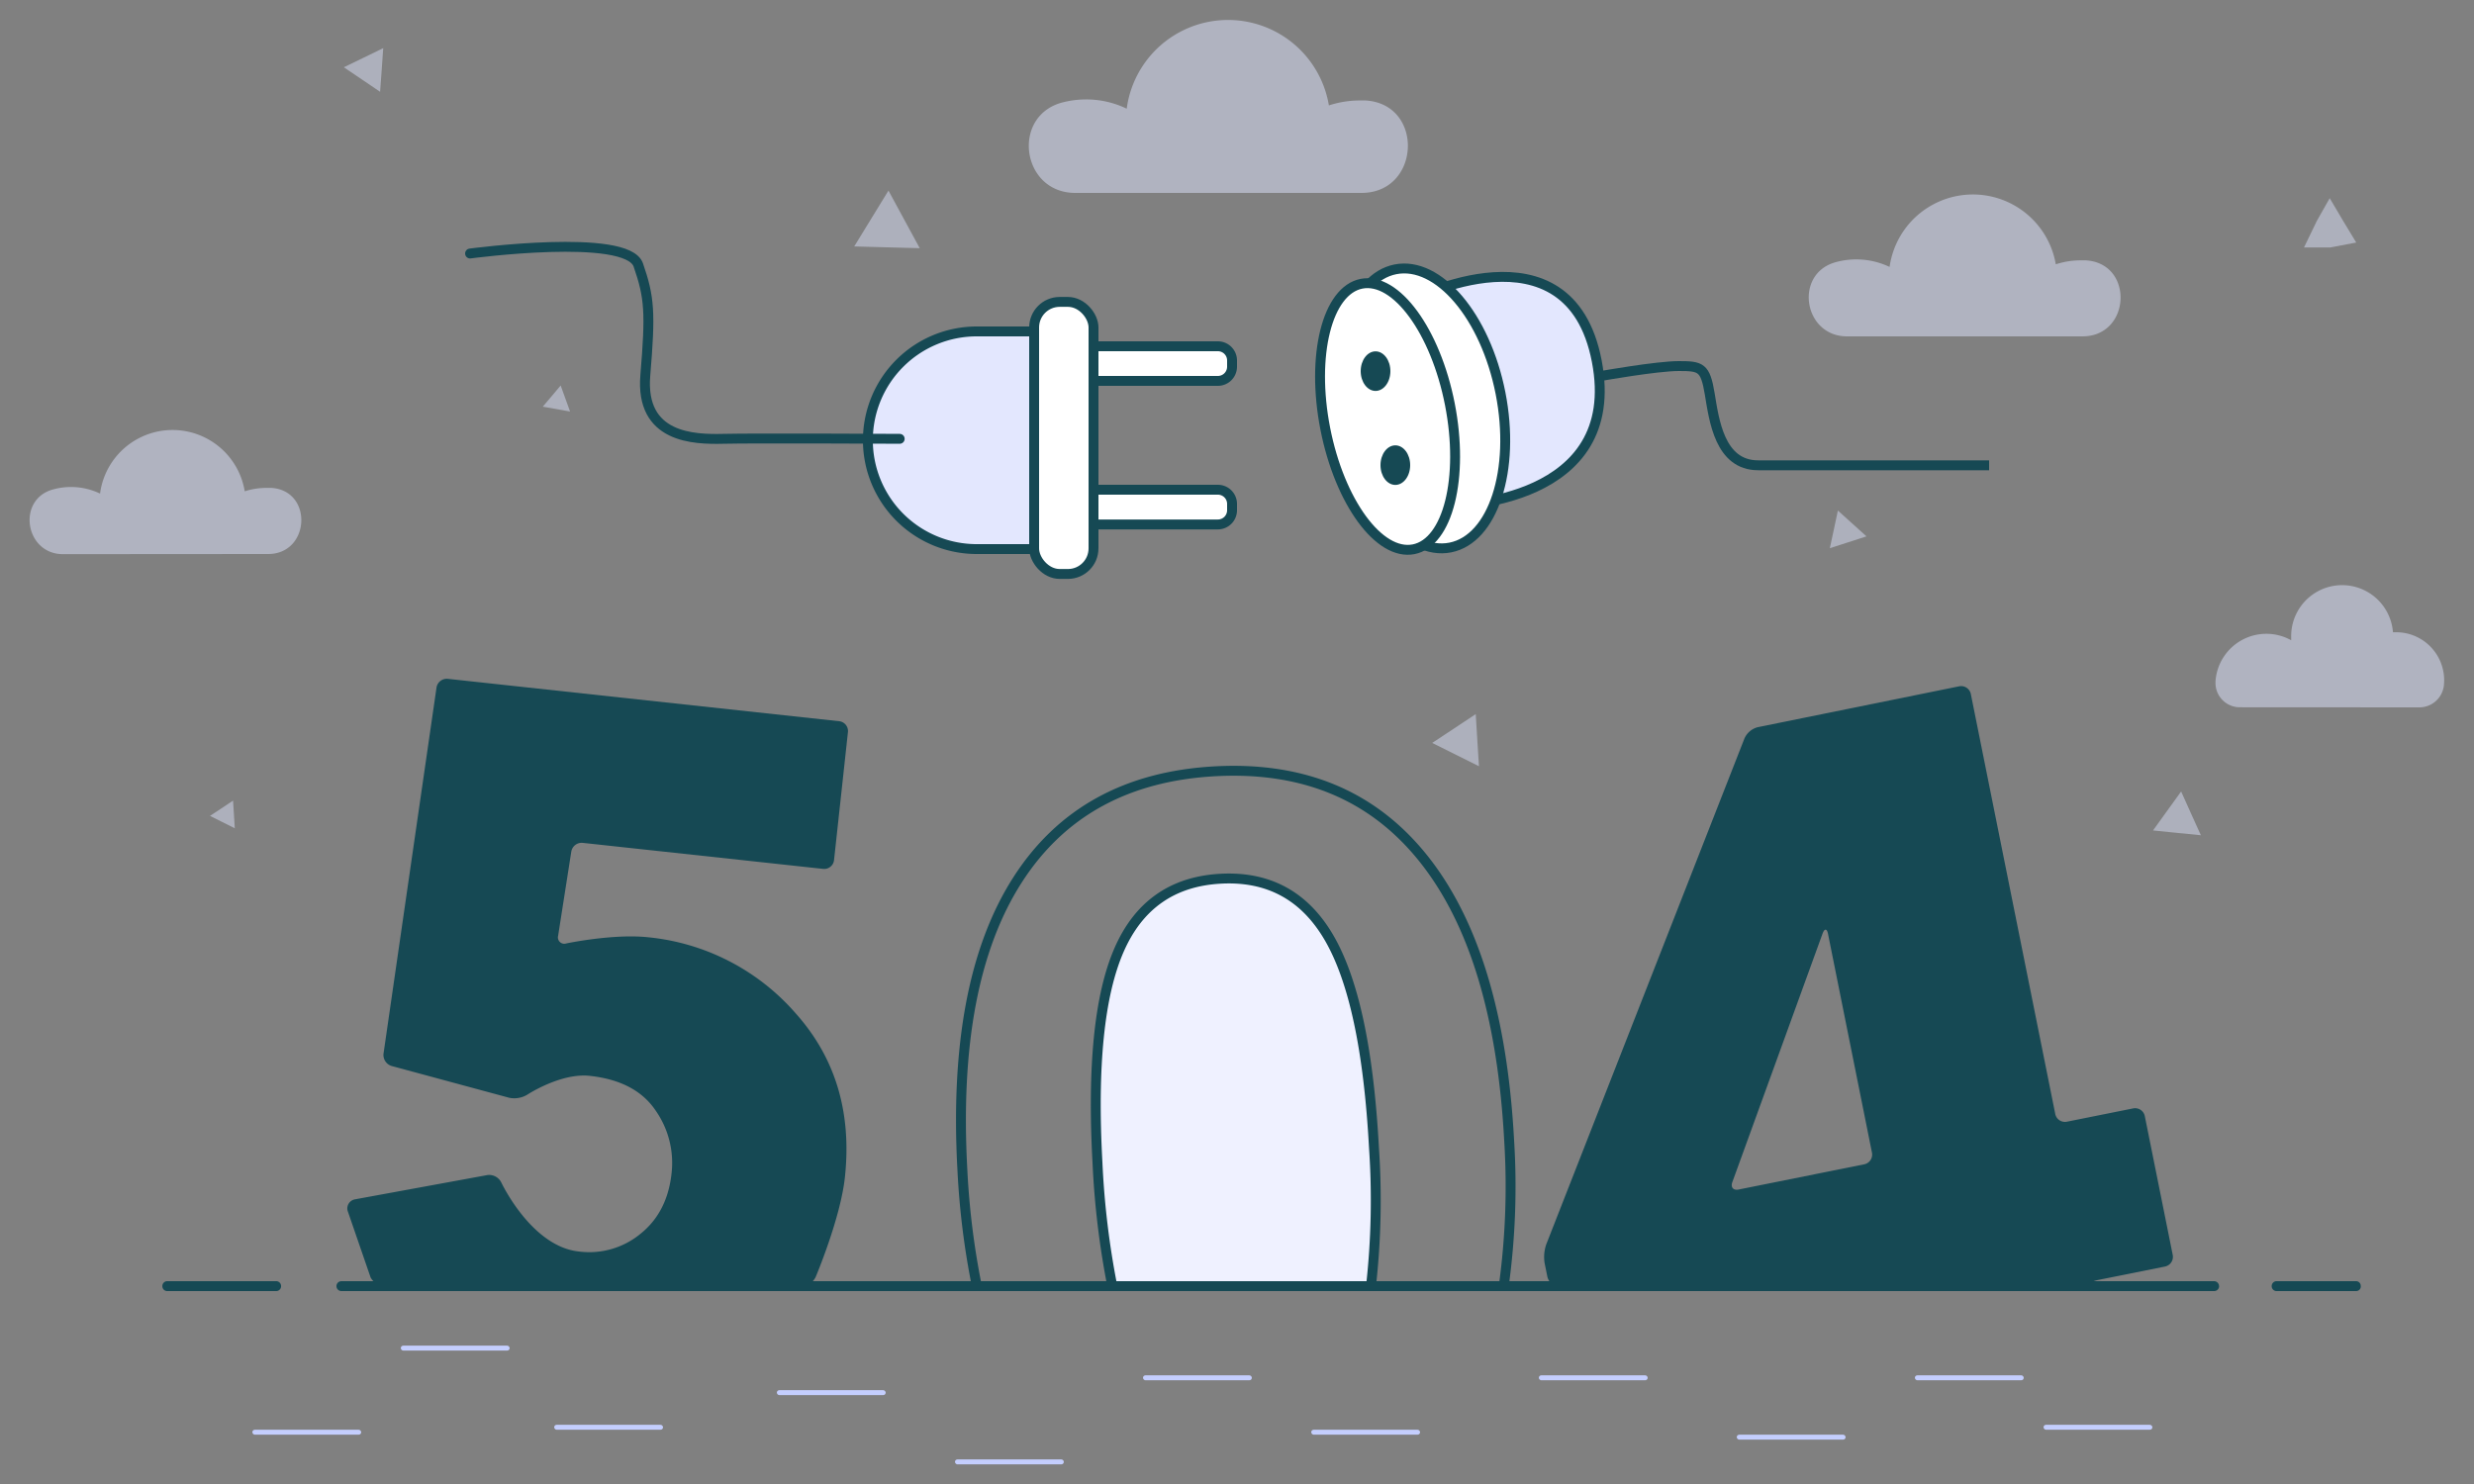 <svg xmlns="http://www.w3.org/2000/svg" viewBox="0 0 500 300"><rect x="0" y="0" width="500" height="300" fill="#808080" stroke="none"/><path d="M489,143a5,5,0,0,0,4.91-4.37,10.37,10.37,0,0,0,.06-1.12,9.7,9.7,0,0,0-9.7-9.7l-.65,0a10.3,10.3,0,0,0-20.57.87q0,.39,0,.75a10.3,10.3,0,0,0-15.29,8.26.49.49,0,0,0,0,.12,4.91,4.91,0,0,0,4.92,5.17Z" fill="#e1e6ff" opacity="0.5" style="isolation:isolate"/><path d="M420.87,68c9.83,0,10.47-14.8.66-15.37-.32,0-.64,0-1,0a16.23,16.23,0,0,0-5.05.8,17,17,0,0,0-33.59.53A15.68,15.68,0,0,0,371,53c-8.5,2.33-6.54,15,2.28,15Z" fill="#e1e6ff" opacity="0.5" style="isolation:isolate"/><path d="M275.15,39c12,0,12.74-18,.8-18.69-.4,0-.82,0-1.23,0a20.14,20.14,0,0,0-6.15,1,20.66,20.66,0,0,0-40.86.66,18.85,18.85,0,0,0-8.22-1.87,19.13,19.13,0,0,0-4.57.56C204.27,23.23,206.34,39,217.31,39Z" fill="#e1e6ff" opacity="0.5" style="isolation:isolate"/><path d="M285.21,60.75S317.15,44.08,322.71,73s-28.93,29.17-28.93,29.17Z" fill="#e3e7fe"/><path d="M285.21,60.75S317.15,44.08,322.71,73s-28.93,29.17-28.93,29.17Z" fill="none" stroke="#164954" stroke-miterlimit="10" stroke-width="2"/><path d="M323.6,76s11.24-2,15.69-2,5.35.23,6.24,5.57,2,14.49,9.8,14.49H402" fill="none" stroke="#164954" stroke-miterlimit="10" stroke-width="2"/><ellipse cx="287.57" cy="82.58" rx="15.99" ry="28.66" transform="translate(-10.54 57.1) rotate(-11.14)" fill="#fff"/><ellipse cx="287.57" cy="82.58" rx="15.99" ry="28.66" transform="translate(-10.54 57.1) rotate(-11.14)" fill="none" stroke="#164954" stroke-miterlimit="10" stroke-width="2"/><ellipse cx="280.43" cy="84.19" rx="12.83" ry="27.35" transform="translate(-10.95 55.47) rotate(-11.08)" fill="#fff"/><ellipse cx="280.43" cy="84.19" rx="12.83" ry="27.35" transform="translate(-10.95 55.47) rotate(-11.08)" fill="none" stroke="#164954" stroke-miterlimit="10" stroke-width="2"/><ellipse cx="278" cy="75.03" rx="3" ry="4" fill="#164954"/><ellipse cx="282" cy="94.03" rx="3" ry="4" fill="#164954"/><path d="M215,111H197.4a22,22,0,0,1-22-22h0a22,22,0,0,1,22-22h16.23Z" fill="#e3e7fe"/><path d="M215,111H197.4a22,22,0,0,1-22-22h0a22,22,0,0,1,22-22h16.23Z" fill="none" stroke="#164954" stroke-miterlimit="10" stroke-width="2"/><path d="M216,99h30.13A2.87,2.87,0,0,1,249,101.9v1.25a2.87,2.87,0,0,1-2.87,2.87H216a0,0,0,0,1,0,0V99A0,0,0,0,1,216,99Z" fill="#fff"/><path d="M216,99h30.13A2.87,2.87,0,0,1,249,101.9v1.25a2.87,2.87,0,0,1-2.87,2.87H216a0,0,0,0,1,0,0V99A0,0,0,0,1,216,99Z" fill="none" stroke="#164954" stroke-miterlimit="10" stroke-width="2"/><path d="M216,70h30.13A2.87,2.87,0,0,1,249,72.9v1.25A2.87,2.87,0,0,1,246.13,77H216a0,0,0,0,1,0,0V70A0,0,0,0,1,216,70Z" fill="#fff"/><path d="M216,70h30.13A2.87,2.87,0,0,1,249,72.9v1.25A2.87,2.87,0,0,1,246.13,77H216a0,0,0,0,1,0,0V70A0,0,0,0,1,216,70Z" fill="none" stroke="#164954" stroke-miterlimit="10" stroke-width="2"/><path d="M95,51.25s31.73-4.25,34,2.31,2.49,9.57,1.42,22.3,9.79,13,15.83,12.85,35.58,0,35.58,0" fill="none" stroke="#164954" stroke-linecap="round" stroke-linejoin="round" stroke-width="2"/><rect x="209" y="61.03" width="12" height="55" rx="5.17" ry="5.17" fill="#fff"/><rect x="209" y="61.03" width="12" height="55" rx="5.17" ry="5.17" fill="none" stroke="#164954" stroke-miterlimit="10" stroke-width="2"/><path d="M197.42,260H303.91A147.92,147.92,0,0,0,305,230.51q-2.06-37.83-17.32-56.94t-42.13-17.65q-26.86,1.47-40,22.11t-11.05,58.48A158.89,158.89,0,0,0,197.42,260Z" fill="none" stroke="#164954" stroke-miterlimit="10" stroke-width="2"/><path d="M224.8,260h52.28a156.21,156.21,0,0,0,.6-28q-1.59-29.44-9-42.3t-22-12.06q-14.62.8-20.55,14.48T221.8,235A168.82,168.82,0,0,0,224.8,260Z" fill="#eff1ff"/><path d="M224.8,260h52.28a156.21,156.21,0,0,0,.6-28q-1.59-29.44-9-42.3t-22-12.06q-14.62.8-20.55,14.48T221.8,235A168.82,168.82,0,0,0,224.8,260Z" fill="none" stroke="#164954" stroke-miterlimit="10" stroke-width="2"/><path d="M129.54,249.34A16.28,16.28,0,0,1,117,253c-9.63-1-15.71-14-15.71-14a2.74,2.74,0,0,0-2.81-1.45l-26.72,4.9a1.87,1.87,0,0,0-1.51,2.3l4.65,13.5A3.42,3.42,0,0,0,77.7,260h84.37a3.27,3.27,0,0,0,2.78-1.85s5-11.83,5.9-20.11q2.13-19.66-9.91-33.15a45.39,45.39,0,0,0-29.9-15.42c-7-.75-16.49,1.25-16.49,1.25a1.29,1.29,0,0,1-1.65-1.57l2.66-17a2.13,2.13,0,0,1,2.3-1.76l48.6,5.26a2,2,0,0,0,2.2-1.77L171.37,148a2,2,0,0,0-1.77-2.2l-79.1-8.57A2.1,2.1,0,0,0,88.22,139L77.51,213a2.33,2.33,0,0,0,1.65,2.5l23.75,6.42a5.09,5.09,0,0,0,3.6-.59s6.78-4.48,12.67-3.84q9.22,1,13.26,6.92a18.46,18.46,0,0,1,3.29,12.74Q134.89,245,129.54,249.34Z" fill="#164954"/><rect x="51" y="289.03" width="22" height="1" rx="0.5" ry="0.5" fill="#c4cefe"/><rect x="112" y="288.03" width="22" height="1" rx="0.5" ry="0.5" fill="#c4cefe"/><rect x="157" y="281.03" width="22" height="1" rx="0.5" ry="0.5" fill="#c4cefe"/><rect x="193" y="295.03" width="22" height="1" rx="0.5" ry="0.5" fill="#c4cefe"/><rect x="265" y="289.03" width="22" height="1" rx="0.5" ry="0.5" fill="#c4cefe"/><rect x="351" y="290.03" width="22" height="1" rx="0.5" ry="0.5" fill="#c4cefe"/><rect x="81" y="272.03" width="22" height="1" rx="0.5" ry="0.5" fill="#c4cefe"/><rect x="231" y="278.03" width="22" height="1" rx="0.5" ry="0.5" fill="#c4cefe"/><rect x="387" y="278.03" width="22" height="1" rx="0.5" ry="0.5" fill="#c4cefe"/><rect x="311" y="278.03" width="22" height="1" rx="0.5" ry="0.5" fill="#c4cefe"/><rect x="413" y="288.03" width="22" height="1" rx="0.5" ry="0.5" fill="#c4cefe"/><path d="M448.49,260a1,1,0,0,1-1,1H69a1,1,0,0,1-1-1h0a1,1,0,0,1,1-1H447.47a1,1,0,0,1,1,1Z" fill="#164954"/><path d="M56.81,260a1,1,0,0,1-.88,1H33.69a1,1,0,0,1-.88-1h0a1,1,0,0,1,.88-1H55.93a1,1,0,0,1,.88,1Z" fill="#164954"/><path d="M477.12,260a.94.94,0,0,1-.88,1H460a1,1,0,0,1-.89-1h0a1,1,0,0,1,.89-1h16.23a.94.94,0,0,1,.88,1Z" fill="#164954"/><path d="M54.19,112c8.49,0,9.15-12.8.67-13.37-.32,0-.65,0-1,0a14.22,14.22,0,0,0-4.4.69,14.78,14.78,0,0,0-29.24.46,13.6,13.6,0,0,0-5.88-1.33,13.44,13.44,0,0,0-3.61.49c-7.41,2-5.69,13.09,2,13.09Z" fill="#e1e6ff" opacity="0.5" style="isolation:isolate"/><path d="M420.36,260c1.1,0,2-.2,1.92-.44s.79-.62,1.87-.83l13.39-2.69a2,2,0,0,0,1.57-2.36l-5.64-28.05a2,2,0,0,0-2.35-1.56l-13.4,2.69a2,2,0,0,1-2.35-1.57l-17.06-84.88a2,2,0,0,0-2.35-1.57L355.26,147a4.07,4.07,0,0,0-2.69,2.25L312.51,251.53a7.87,7.87,0,0,0-.34,3.82l.55,2.72a2.55,2.55,0,0,0,2.39,2Zm-52-71.32c.38-1,.86-1,1.08.08l8.89,44.26a2,2,0,0,1-1.56,2.35l-25.39,5.1c-1.08.22-1.65-.45-1.28-1.48Z" fill="#164954"/><g opacity="0.5"><polygon points="435.13 167.88 437.97 163.94 440.81 160 442.8 164.43 444.8 168.85 439.96 168.37 435.13 167.88" fill="#dae0f7"/><polygon points="172.64 49.82 176.1 44.17 179.56 38.53 182.72 44.35 185.88 50.17 179.26 50 172.64 49.82" fill="#dae0f7"/><polygon points="76.82 18.56 73.16 16.08 69.49 13.6 73.47 11.67 77.45 9.73 77.14 14.15 76.82 18.56" fill="#dae0f7"/><polygon points="377.22 108.43 373.51 109.63 369.81 110.82 370.63 107.02 371.44 103.21 374.33 105.82 377.22 108.43" fill="#dae0f7"/><polygon points="476.2 49.03 470.92 50.03 465.64 50.03 468.24 44.65 470.84 40.06 473.52 44.6 476.2 49.03" fill="#dae0f7"/><polygon points="298.9 154.9 294.17 152.54 289.45 150.19 293.85 147.28 298.25 144.36 298.57 149.63 298.9 154.9" fill="#dae0f7"/><polygon points="47.45 167.44 44.94 166.19 42.44 164.94 44.77 163.4 47.1 161.85 47.28 164.64 47.45 167.44" fill="#dae0f7"/><polygon points="115.21 83.19 112.46 82.7 109.7 82.21 111.51 80.07 113.31 77.93 114.26 80.56 115.21 83.19" fill="#dae0f7"/></g></svg>